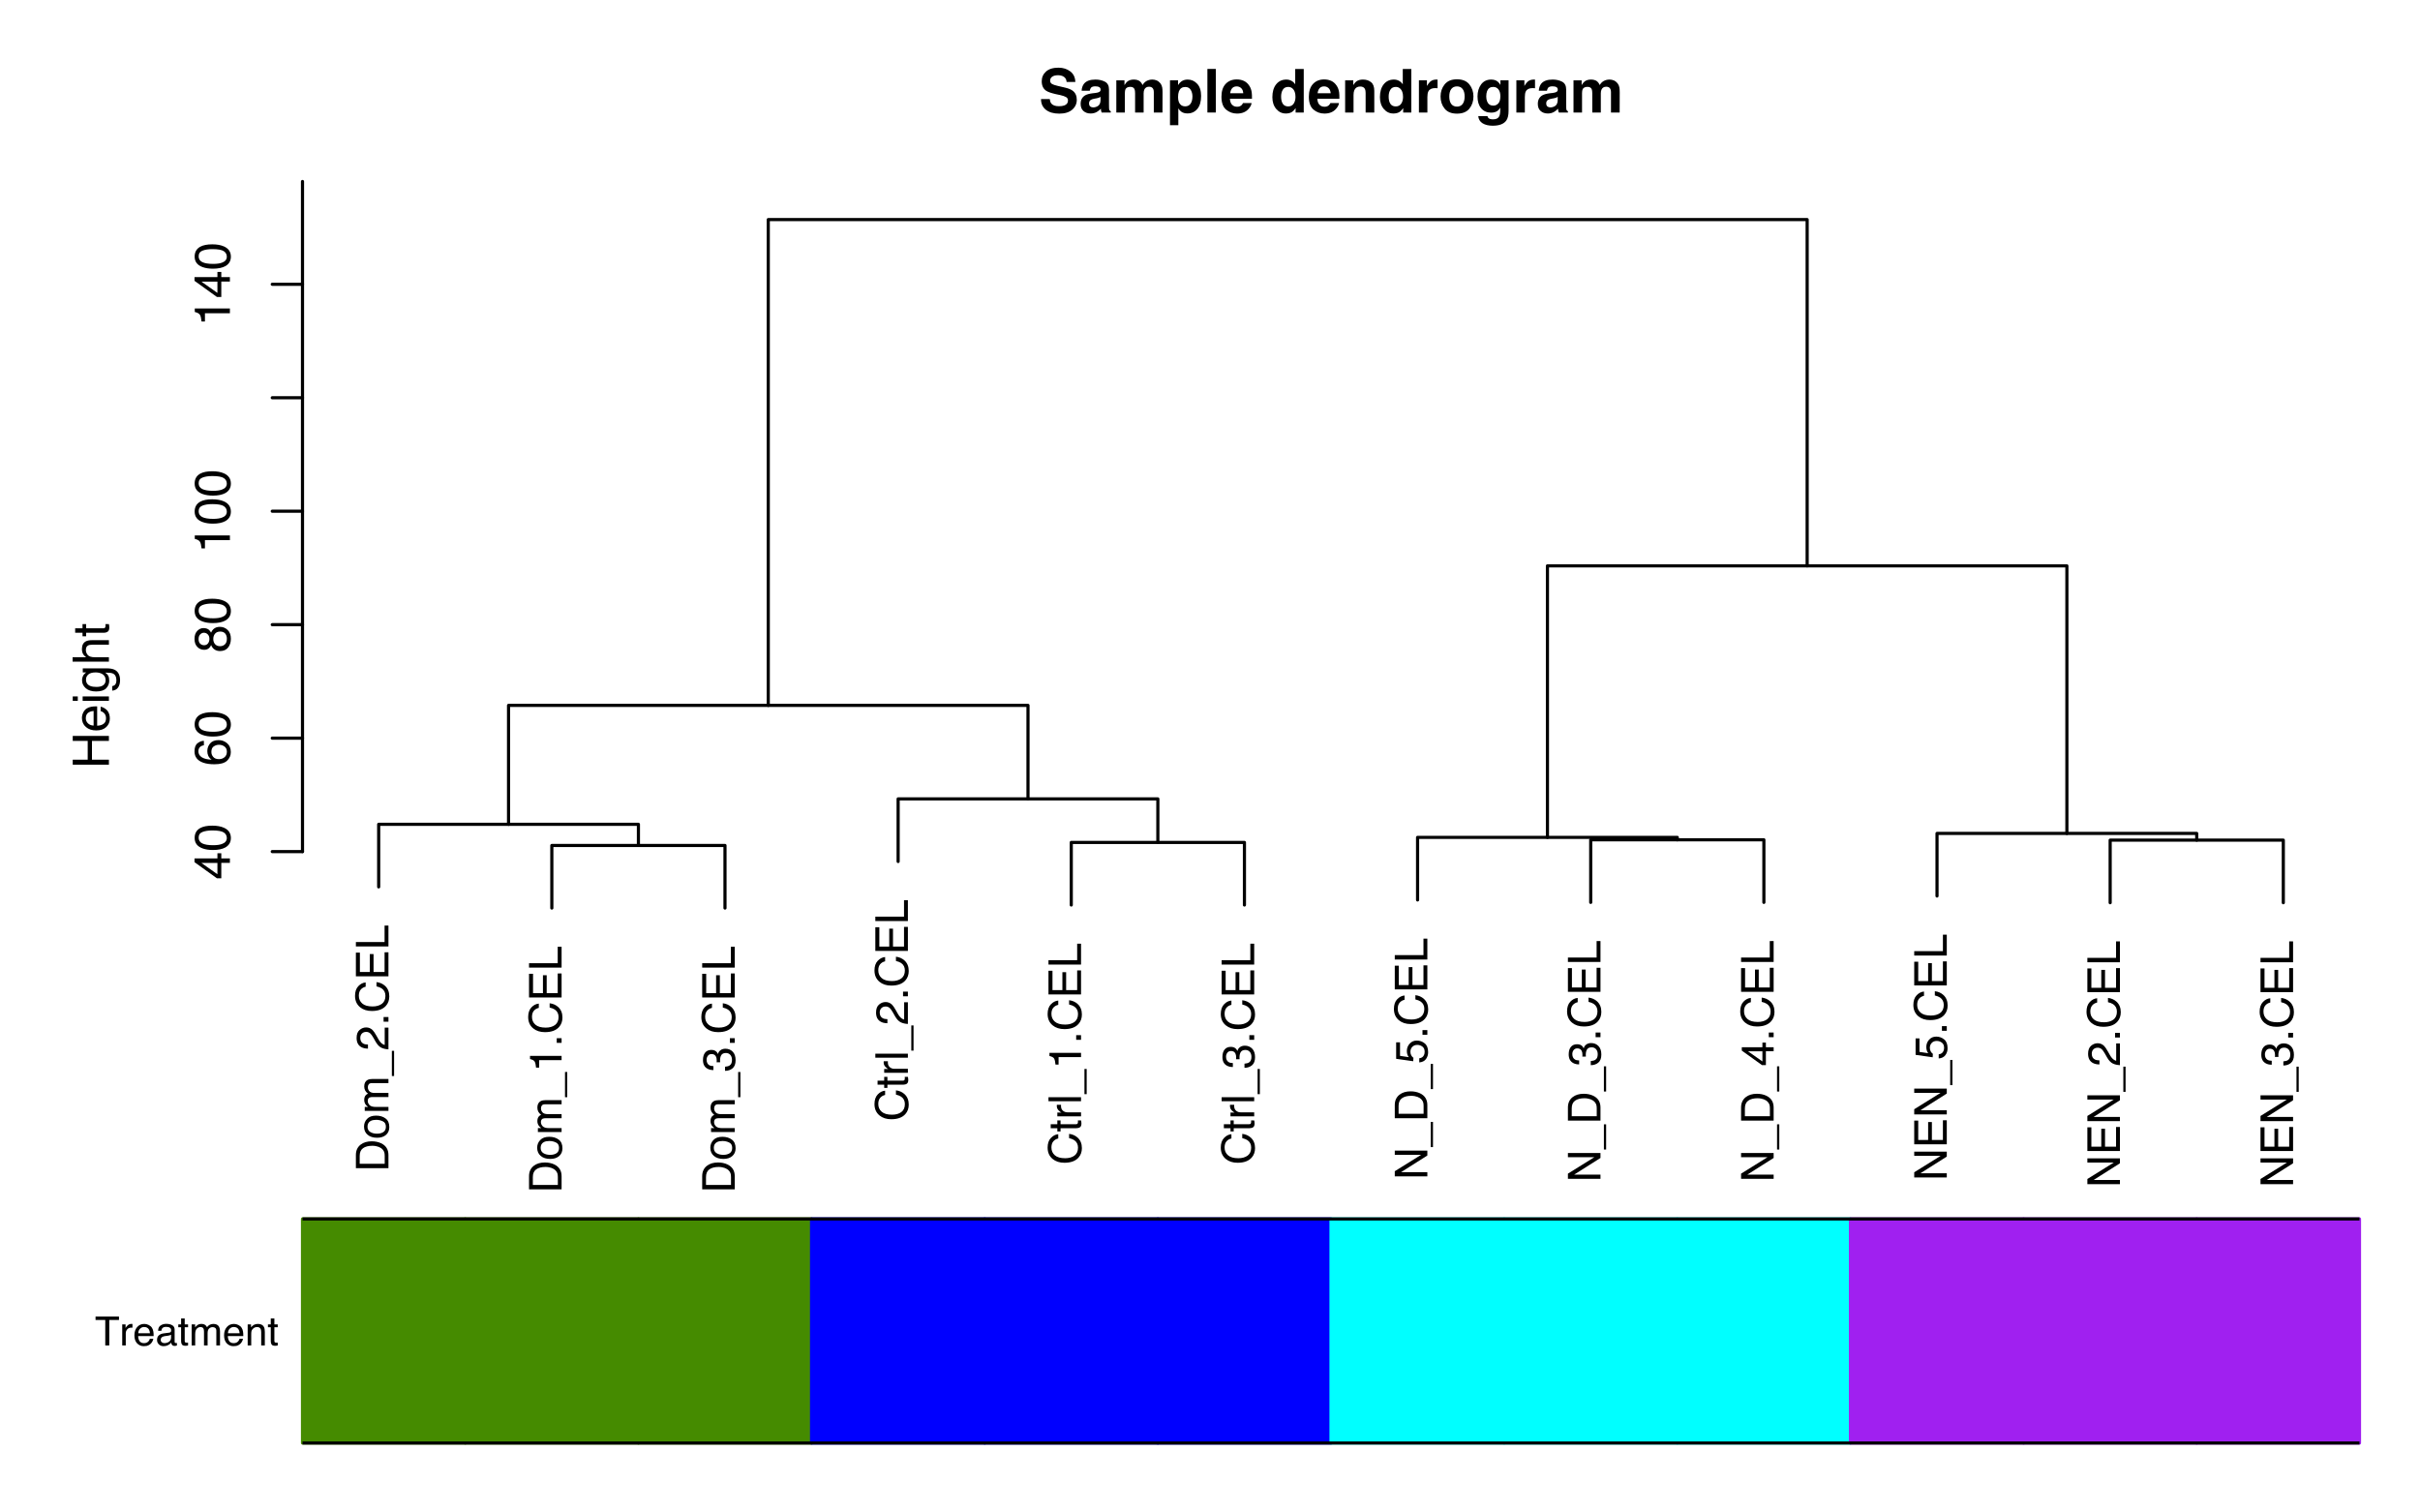 <?xml version="1.0" encoding="UTF-8"?>
<svg xmlns="http://www.w3.org/2000/svg" xmlns:xlink="http://www.w3.org/1999/xlink" width="576pt" height="360pt" viewBox="0 0 576 360" version="1.1">
<defs>
<g>
<symbol overflow="visible" id="glyph0-0">
<path style="stroke:none;" d="M 0 -0.344 L -7.75 -0.344 L -7.75 -6.5 L 0 -6.5 Z M -0.969 -5.531 L -6.781 -5.531 L -6.781 -1.312 L -0.969 -1.312 Z M -0.969 -5.531 "/>
</symbol>
<symbol overflow="visible" id="glyph0-1">
<path style="stroke:none;" d="M -0.891 -3.797 C -0.891 -4.148 -0.926 -4.441 -1 -4.672 C -1.145 -5.078 -1.41 -5.41 -1.797 -5.672 C -2.109 -5.879 -2.508 -6.031 -3 -6.125 C -3.289 -6.176 -3.562 -6.203 -3.812 -6.203 C -4.77 -6.203 -5.516 -6.008 -6.047 -5.625 C -6.578 -5.25 -6.844 -4.633 -6.844 -3.781 L -6.844 -1.922 L -0.891 -1.922 Z M -7.75 -0.875 L -7.75 -4 C -7.75 -5.07 -7.367 -5.898 -6.609 -6.484 C -5.93 -7.004 -5.055 -7.266 -3.984 -7.266 C -3.16 -7.266 -2.422 -7.113 -1.766 -6.812 C -0.586 -6.258 0 -5.32 0 -4 L 0 -0.875 Z M -7.75 -0.875 "/>
</symbol>
<symbol overflow="visible" id="glyph0-2">
<path style="stroke:none;" d="M -0.609 -2.938 C -0.609 -3.562 -0.848 -3.988 -1.328 -4.219 C -1.805 -4.457 -2.336 -4.578 -2.922 -4.578 C -3.441 -4.578 -3.867 -4.492 -4.203 -4.328 C -4.723 -4.055 -4.984 -3.598 -4.984 -2.953 C -4.984 -2.367 -4.758 -1.941 -4.312 -1.672 C -3.875 -1.41 -3.344 -1.281 -2.719 -1.281 C -2.113 -1.281 -1.609 -1.41 -1.203 -1.672 C -0.805 -1.941 -0.609 -2.363 -0.609 -2.938 Z M -5.812 -2.969 C -5.812 -3.695 -5.566 -4.312 -5.078 -4.812 C -4.598 -5.32 -3.883 -5.578 -2.938 -5.578 C -2.031 -5.578 -1.281 -5.352 -0.688 -4.906 C -0.094 -4.469 0.203 -3.781 0.203 -2.844 C 0.203 -2.07 -0.055 -1.457 -0.578 -1 C -1.109 -0.539 -1.816 -0.312 -2.703 -0.312 C -3.648 -0.312 -4.406 -0.551 -4.969 -1.031 C -5.531 -1.508 -5.812 -2.156 -5.812 -2.969 Z M -5.781 -2.938 Z M -5.781 -2.938 "/>
</symbol>
<symbol overflow="visible" id="glyph0-3">
<path style="stroke:none;" d="M -5.641 -0.703 L -5.641 -1.641 L -4.844 -1.641 C -5.125 -1.859 -5.328 -2.062 -5.453 -2.25 C -5.66 -2.562 -5.766 -2.914 -5.766 -3.312 C -5.766 -3.758 -5.656 -4.117 -5.438 -4.391 C -5.312 -4.547 -5.125 -4.688 -4.875 -4.812 C -5.176 -5.031 -5.398 -5.281 -5.547 -5.562 C -5.691 -5.844 -5.766 -6.16 -5.766 -6.516 C -5.766 -7.273 -5.492 -7.797 -4.953 -8.078 C -4.648 -8.223 -4.254 -8.297 -3.766 -8.297 L 0 -8.297 L 0 -7.312 L -3.922 -7.312 C -4.297 -7.312 -4.551 -7.219 -4.688 -7.031 C -4.832 -6.844 -4.906 -6.613 -4.906 -6.344 C -4.906 -5.969 -4.781 -5.645 -4.531 -5.375 C -4.281 -5.102 -3.863 -4.969 -3.281 -4.969 L 0 -4.969 L 0 -4 L -3.688 -4 C -4.07 -4 -4.348 -3.957 -4.516 -3.875 C -4.785 -3.727 -4.922 -3.457 -4.922 -3.062 C -4.922 -2.707 -4.781 -2.379 -4.5 -2.078 C -4.219 -1.785 -3.719 -1.641 -3 -1.641 L 0 -1.641 L 0 -0.703 Z M -5.641 -0.703 "/>
</symbol>
<symbol overflow="visible" id="glyph0-4">
<path style="stroke:none;" d="M 1.344 0 L 0.812 0 L 0.812 -6 L 1.344 -6 Z M 1.344 0 "/>
</symbol>
<symbol overflow="visible" id="glyph0-5">
<path style="stroke:none;" d="M 0 -0.344 C -0.645 -0.375 -1.207 -0.504 -1.688 -0.734 C -2.176 -0.973 -2.617 -1.43 -3.016 -2.109 L -3.594 -3.125 C -3.852 -3.57 -4.078 -3.891 -4.266 -4.078 C -4.555 -4.359 -4.891 -4.5 -5.266 -4.5 C -5.711 -4.5 -6.062 -4.367 -6.312 -4.109 C -6.57 -3.848 -6.703 -3.5 -6.703 -3.062 C -6.703 -2.406 -6.457 -1.953 -5.969 -1.703 C -5.707 -1.566 -5.344 -1.492 -4.875 -1.484 L -4.875 -0.516 C -5.531 -0.523 -6.066 -0.648 -6.484 -0.891 C -7.211 -1.297 -7.578 -2.02 -7.578 -3.062 C -7.578 -3.926 -7.344 -4.555 -6.875 -4.953 C -6.406 -5.359 -5.883 -5.562 -5.312 -5.562 C -4.707 -5.562 -4.191 -5.348 -3.766 -4.922 C -3.516 -4.672 -3.211 -4.227 -2.859 -3.594 L -2.453 -2.875 C -2.266 -2.531 -2.082 -2.258 -1.906 -2.062 C -1.602 -1.707 -1.266 -1.484 -0.891 -1.391 L -0.891 -5.516 L 0 -5.516 Z M 0 -0.344 "/>
</symbol>
<symbol overflow="visible" id="glyph0-6">
<path style="stroke:none;" d="M -1.156 -0.922 L -1.156 -2.031 L 0 -2.031 L 0 -0.922 Z M -1.156 -0.922 "/>
</symbol>
<symbol overflow="visible" id="glyph0-7">
<path style="stroke:none;" d="M -7.953 -4.078 C -7.953 -5.066 -7.691 -5.832 -7.172 -6.375 C -6.66 -6.914 -6.078 -7.211 -5.422 -7.266 L -5.422 -6.25 C -5.922 -6.133 -6.316 -5.898 -6.609 -5.547 C -6.898 -5.203 -7.047 -4.719 -7.047 -4.094 C -7.047 -3.332 -6.773 -2.719 -6.234 -2.25 C -5.703 -1.781 -4.883 -1.547 -3.781 -1.547 C -2.875 -1.547 -2.133 -1.754 -1.562 -2.172 C -1 -2.598 -0.719 -3.234 -0.719 -4.078 C -0.719 -4.848 -1.016 -5.438 -1.609 -5.844 C -1.922 -6.051 -2.332 -6.211 -2.844 -6.328 L -2.844 -7.344 C -2.031 -7.25 -1.348 -6.945 -0.797 -6.438 C -0.129 -5.82 0.203 -4.992 0.203 -3.953 C 0.203 -3.047 -0.066 -2.289 -0.609 -1.688 C -1.336 -0.875 -2.453 -0.469 -3.953 -0.469 C -5.098 -0.469 -6.035 -0.77 -6.766 -1.375 C -7.555 -2.031 -7.953 -2.93 -7.953 -4.078 Z M -7.953 -3.875 Z M -7.953 -3.875 "/>
</symbol>
<symbol overflow="visible" id="glyph0-8">
<path style="stroke:none;" d="M -7.75 -0.922 L -7.75 -6.562 L -6.797 -6.562 L -6.797 -1.953 L -4.438 -1.953 L -4.438 -6.219 L -3.547 -6.219 L -3.547 -1.953 L -0.922 -1.953 L -0.922 -6.641 L 0 -6.641 L 0 -0.922 Z M -7.75 -3.781 Z M -7.75 -3.781 "/>
</symbol>
<symbol overflow="visible" id="glyph0-9">
<path style="stroke:none;" d="M -7.75 -0.828 L -7.75 -1.875 L -0.922 -1.875 L -0.922 -5.797 L 0 -5.797 L 0 -0.828 Z M -7.75 -0.828 "/>
</symbol>
<symbol overflow="visible" id="glyph0-10">
<path style="stroke:none;" d="M -5.344 -1.031 L -6.078 -1.031 C -6.141 -1.719 -6.25 -2.195 -6.406 -2.469 C -6.562 -2.738 -6.93 -2.941 -7.516 -3.078 L -7.516 -3.828 L 0 -3.828 L 0 -2.812 L -5.344 -2.812 Z M -5.344 -1.031 "/>
</symbol>
<symbol overflow="visible" id="glyph0-11">
<path style="stroke:none;" d="M 0.203 -2.797 C 0.203 -1.91 -0.039 -1.266 -0.531 -0.859 C -1.02 -0.461 -1.613 -0.266 -2.312 -0.266 L -2.312 -1.25 C -1.832 -1.289 -1.477 -1.383 -1.25 -1.531 C -0.852 -1.77 -0.656 -2.211 -0.656 -2.859 C -0.656 -3.359 -0.785 -3.758 -1.047 -4.062 C -1.316 -4.363 -1.664 -4.516 -2.094 -4.516 C -2.613 -4.516 -2.977 -4.352 -3.188 -4.031 C -3.395 -3.719 -3.5 -3.273 -3.5 -2.703 C -3.5 -2.641 -3.492 -2.578 -3.484 -2.516 C -3.484 -2.453 -3.484 -2.383 -3.484 -2.312 L -4.328 -2.312 C -4.316 -2.414 -4.305 -2.5 -4.297 -2.562 C -4.297 -2.633 -4.297 -2.707 -4.297 -2.781 C -4.297 -3.133 -4.352 -3.426 -4.469 -3.656 C -4.664 -4.062 -5.016 -4.266 -5.516 -4.266 C -5.891 -4.266 -6.18 -4.129 -6.391 -3.859 C -6.598 -3.586 -6.703 -3.273 -6.703 -2.922 C -6.703 -2.297 -6.488 -1.859 -6.062 -1.609 C -5.832 -1.473 -5.504 -1.398 -5.078 -1.391 L -5.078 -0.453 C -5.641 -0.453 -6.113 -0.562 -6.5 -0.781 C -7.207 -1.164 -7.562 -1.848 -7.562 -2.828 C -7.562 -3.598 -7.391 -4.191 -7.047 -4.609 C -6.703 -5.035 -6.207 -5.25 -5.562 -5.25 C -5.094 -5.25 -4.711 -5.125 -4.422 -4.875 C -4.242 -4.719 -4.102 -4.516 -4 -4.266 C -3.895 -4.66 -3.688 -4.969 -3.375 -5.188 C -3.062 -5.414 -2.68 -5.531 -2.234 -5.531 C -1.516 -5.531 -0.926 -5.289 -0.469 -4.812 C -0.02 -4.344 0.203 -3.672 0.203 -2.797 Z M 0.203 -2.797 "/>
</symbol>
<symbol overflow="visible" id="glyph0-12">
<path style="stroke:none;" d="M -7.219 -0.891 L -7.219 -1.844 L -5.641 -1.844 L -5.641 -2.75 L -4.875 -2.75 L -4.875 -1.844 L -1.188 -1.844 C -0.988 -1.844 -0.859 -1.91 -0.797 -2.047 C -0.754 -2.117 -0.734 -2.242 -0.734 -2.422 C -0.734 -2.461 -0.734 -2.508 -0.734 -2.562 C -0.734 -2.613 -0.738 -2.676 -0.75 -2.75 L 0 -2.75 C 0.031 -2.633 0.051 -2.52 0.062 -2.406 C 0.082 -2.289 0.094 -2.164 0.094 -2.031 C 0.094 -1.582 -0.02 -1.281 -0.25 -1.125 C -0.477 -0.969 -0.773 -0.891 -1.141 -0.891 L -4.875 -0.891 L -4.875 -0.125 L -5.641 -0.125 L -5.641 -0.891 Z M -7.219 -0.891 "/>
</symbol>
<symbol overflow="visible" id="glyph0-13">
<path style="stroke:none;" d="M -5.641 -0.719 L -5.641 -1.625 L -4.672 -1.625 C -4.859 -1.695 -5.086 -1.875 -5.359 -2.156 C -5.629 -2.445 -5.766 -2.781 -5.766 -3.156 C -5.766 -3.176 -5.766 -3.207 -5.766 -3.25 C -5.766 -3.289 -5.758 -3.363 -5.75 -3.469 L -4.75 -3.469 C -4.758 -3.414 -4.766 -3.363 -4.766 -3.312 C -4.766 -3.27 -4.766 -3.219 -4.766 -3.156 C -4.766 -2.676 -4.609 -2.305 -4.297 -2.047 C -3.992 -1.797 -3.645 -1.672 -3.25 -1.672 L 0 -1.672 L 0 -0.719 Z M -5.641 -0.719 "/>
</symbol>
<symbol overflow="visible" id="glyph0-14">
<path style="stroke:none;" d="M -7.75 -0.719 L -7.75 -1.672 L 0 -1.672 L 0 -0.719 Z M -7.75 -0.719 "/>
</symbol>
<symbol overflow="visible" id="glyph0-15">
<path style="stroke:none;" d="M -7.75 -0.828 L -7.75 -2.062 L -1.469 -5.969 L -7.75 -5.969 L -7.75 -6.969 L 0 -6.969 L 0 -5.797 L -6.266 -1.828 L 0 -1.828 L 0 -0.828 Z M -7.75 -3.828 Z M -7.75 -3.828 "/>
</symbol>
<symbol overflow="visible" id="glyph0-16">
<path style="stroke:none;" d="M -1.922 -1.328 C -1.379 -1.391 -1.004 -1.645 -0.797 -2.094 C -0.691 -2.312 -0.641 -2.57 -0.641 -2.875 C -0.641 -3.438 -0.816 -3.848 -1.172 -4.109 C -1.535 -4.379 -1.938 -4.516 -2.375 -4.516 C -2.895 -4.516 -3.301 -4.352 -3.594 -4.031 C -3.883 -3.719 -4.031 -3.336 -4.031 -2.891 C -4.031 -2.555 -3.961 -2.27 -3.828 -2.031 C -3.703 -1.801 -3.531 -1.602 -3.312 -1.438 L -3.359 -0.625 L -7.422 -1.203 L -7.422 -5.125 L -6.5 -5.125 L -6.5 -1.906 L -4.406 -1.594 C -4.539 -1.758 -4.641 -1.926 -4.703 -2.094 C -4.816 -2.375 -4.875 -2.695 -4.875 -3.062 C -4.875 -3.75 -4.648 -4.332 -4.203 -4.812 C -3.766 -5.301 -3.203 -5.547 -2.516 -5.547 C -1.797 -5.547 -1.164 -5.32 -0.625 -4.875 C -0.082 -4.438 0.188 -3.734 0.188 -2.766 C 0.188 -2.148 0.016 -1.609 -0.328 -1.141 C -0.672 -0.672 -1.203 -0.406 -1.922 -0.344 Z M -1.922 -1.328 "/>
</symbol>
<symbol overflow="visible" id="glyph0-17">
<path style="stroke:none;" d="M -2.672 -3.562 L -6.094 -3.562 L -2.672 -1.156 Z M 0 -3.578 L -1.844 -3.578 L -1.844 -0.281 L -2.766 -0.281 L -7.578 -3.734 L -7.578 -4.531 L -2.672 -4.531 L -2.672 -5.641 L -1.844 -5.641 L -1.844 -4.531 L 0 -4.531 Z M 0 -3.578 "/>
</symbol>
<symbol overflow="visible" id="glyph1-0">
<path style="stroke:none;" d="M 0 -0.391 L -8.609 -0.391 L -8.609 -7.219 L 0 -7.219 Z M -1.078 -6.141 L -7.531 -6.141 L -7.531 -1.469 L -1.078 -1.469 Z M -1.078 -6.141 "/>
</symbol>
<symbol overflow="visible" id="glyph1-1">
<path style="stroke:none;" d="M -2.969 -3.969 L -6.781 -3.969 L -2.969 -1.281 Z M 0 -3.984 L -2.047 -3.984 L -2.047 -0.312 L -3.078 -0.312 L -8.422 -4.156 L -8.422 -5.047 L -2.969 -5.047 L -2.969 -6.281 L -2.047 -6.281 L -2.047 -5.047 L 0 -5.047 Z M 0 -3.984 "/>
</symbol>
<symbol overflow="visible" id="glyph1-2">
<path style="stroke:none;" d="M -8.391 -3.25 C -8.391 -4.332 -7.941 -5.117 -7.047 -5.609 C -6.359 -5.984 -5.41 -6.172 -4.203 -6.172 C -3.066 -6.172 -2.125 -6 -1.375 -5.656 C -0.301 -5.164 0.234 -4.359 0.234 -3.234 C 0.234 -2.234 -0.203 -1.484 -1.078 -0.984 C -1.816 -0.578 -2.801 -0.375 -4.031 -0.375 C -4.977 -0.375 -5.797 -0.5 -6.484 -0.75 C -7.754 -1.207 -8.391 -2.039 -8.391 -3.25 Z M -0.734 -3.234 C -0.734 -3.785 -0.973 -4.223 -1.453 -4.547 C -1.941 -4.867 -2.848 -5.031 -4.172 -5.031 C -5.117 -5.031 -5.898 -4.91 -6.516 -4.672 C -7.129 -4.441 -7.438 -3.988 -7.438 -3.312 C -7.438 -2.688 -7.145 -2.227 -6.562 -1.938 C -5.977 -1.656 -5.117 -1.516 -3.984 -1.516 C -3.129 -1.516 -2.441 -1.609 -1.922 -1.797 C -1.129 -2.078 -0.734 -2.555 -0.734 -3.234 Z M -0.734 -3.234 "/>
</symbol>
<symbol overflow="visible" id="glyph1-3">
<path style="stroke:none;" d="M -8.422 -3.516 C -8.422 -4.453 -8.176 -5.102 -7.688 -5.469 C -7.207 -5.844 -6.707 -6.031 -6.188 -6.031 L -6.188 -4.984 C -6.52 -4.922 -6.781 -4.82 -6.969 -4.688 C -7.32 -4.426 -7.5 -4.039 -7.5 -3.531 C -7.5 -2.938 -7.223 -2.461 -6.672 -2.109 C -6.129 -1.766 -5.352 -1.578 -4.344 -1.547 C -4.695 -1.785 -4.961 -2.086 -5.141 -2.453 C -5.297 -2.785 -5.375 -3.16 -5.375 -3.578 C -5.375 -4.285 -5.148 -4.898 -4.703 -5.422 C -4.254 -5.941 -3.582 -6.203 -2.688 -6.203 C -1.926 -6.203 -1.25 -5.953 -0.656 -5.453 C -0.07 -4.961 0.219 -4.258 0.219 -3.344 C 0.219 -2.551 -0.078 -1.867 -0.672 -1.297 C -1.273 -0.734 -2.281 -0.453 -3.688 -0.453 C -4.727 -0.453 -5.613 -0.578 -6.344 -0.828 C -7.727 -1.316 -8.422 -2.211 -8.422 -3.516 Z M -0.719 -3.438 C -0.719 -3.988 -0.906 -4.398 -1.281 -4.672 C -1.656 -4.953 -2.098 -5.094 -2.609 -5.094 C -3.035 -5.094 -3.441 -4.969 -3.828 -4.719 C -4.211 -4.477 -4.406 -4.031 -4.406 -3.375 C -4.406 -2.926 -4.254 -2.531 -3.953 -2.188 C -3.66 -1.844 -3.211 -1.672 -2.609 -1.672 C -2.078 -1.672 -1.629 -1.828 -1.266 -2.141 C -0.898 -2.453 -0.719 -2.883 -0.719 -3.438 Z M -0.719 -3.438 "/>
</symbol>
<symbol overflow="visible" id="glyph1-4">
<path style="stroke:none;" d="M -4.875 -3.266 C -4.875 -3.734 -5.004 -4.098 -5.266 -4.359 C -5.523 -4.617 -5.832 -4.75 -6.188 -4.75 C -6.5 -4.75 -6.785 -4.625 -7.047 -4.375 C -7.316 -4.125 -7.453 -3.742 -7.453 -3.234 C -7.453 -2.723 -7.316 -2.352 -7.047 -2.125 C -6.785 -1.895 -6.484 -1.781 -6.141 -1.781 C -5.742 -1.781 -5.43 -1.926 -5.203 -2.219 C -4.984 -2.52 -4.875 -2.867 -4.875 -3.266 Z M -0.719 -3.328 C -0.719 -3.816 -0.848 -4.223 -1.109 -4.547 C -1.379 -4.867 -1.773 -5.031 -2.297 -5.031 C -2.836 -5.031 -3.25 -4.863 -3.531 -4.531 C -3.812 -4.195 -3.953 -3.77 -3.953 -3.25 C -3.953 -2.75 -3.805 -2.336 -3.516 -2.016 C -3.234 -1.703 -2.836 -1.547 -2.328 -1.547 C -1.891 -1.547 -1.508 -1.691 -1.188 -1.984 C -0.875 -2.273 -0.719 -2.723 -0.719 -3.328 Z M -4.469 -1.828 C -4.594 -1.535 -4.738 -1.305 -4.906 -1.141 C -5.219 -0.836 -5.625 -0.688 -6.125 -0.688 C -6.75 -0.688 -7.285 -0.91 -7.734 -1.359 C -8.191 -1.816 -8.422 -2.457 -8.422 -3.281 C -8.422 -4.094 -8.207 -4.723 -7.781 -5.172 C -7.352 -5.629 -6.859 -5.859 -6.297 -5.859 C -5.773 -5.859 -5.348 -5.727 -5.016 -5.469 C -4.836 -5.32 -4.66 -5.094 -4.484 -4.781 C -4.328 -5.125 -4.145 -5.395 -3.938 -5.594 C -3.539 -5.969 -3.031 -6.156 -2.406 -6.156 C -1.664 -6.156 -1.039 -5.906 -0.531 -5.406 C -0.02 -4.914 0.234 -4.219 0.234 -3.312 C 0.234 -2.488 0.016 -1.797 -0.422 -1.234 C -0.867 -0.672 -1.516 -0.391 -2.359 -0.391 C -2.848 -0.391 -3.273 -0.508 -3.641 -0.75 C -4.004 -0.988 -4.281 -1.348 -4.469 -1.828 Z M -4.469 -1.828 "/>
</symbol>
<symbol overflow="visible" id="glyph1-5">
<path style="stroke:none;" d="M -5.938 -1.156 L -6.75 -1.156 C -6.82 -1.914 -6.945 -2.441 -7.125 -2.734 C -7.301 -3.035 -7.711 -3.266 -8.359 -3.422 L -8.359 -4.25 L 0 -4.25 L 0 -3.125 L -5.938 -3.125 Z M -5.938 -1.156 "/>
</symbol>
<symbol overflow="visible" id="glyph1-6">
<path style="stroke:none;" d="M -8.609 -0.938 L -8.609 -2.125 L -5.047 -2.125 L -5.047 -6.594 L -8.609 -6.594 L -8.609 -7.781 L 0 -7.781 L 0 -6.594 L -4.031 -6.594 L -4.031 -2.125 L 0 -2.125 L 0 -0.938 Z M -8.609 -0.938 "/>
</symbol>
<symbol overflow="visible" id="glyph1-7">
<path style="stroke:none;" d="M -6.422 -3.391 C -6.422 -3.836 -6.316 -4.27 -6.109 -4.688 C -5.898 -5.102 -5.629 -5.422 -5.297 -5.641 C -4.973 -5.848 -4.602 -5.988 -4.188 -6.062 C -3.895 -6.125 -3.43 -6.156 -2.797 -6.156 L -2.797 -1.547 C -2.16 -1.566 -1.648 -1.719 -1.266 -2 C -0.879 -2.281 -0.688 -2.719 -0.688 -3.312 C -0.688 -3.863 -0.867 -4.301 -1.234 -4.625 C -1.441 -4.812 -1.688 -4.945 -1.969 -5.031 L -1.969 -6.062 C -1.738 -6.039 -1.484 -5.953 -1.203 -5.797 C -0.922 -5.641 -0.688 -5.469 -0.5 -5.281 C -0.188 -4.957 0.02 -4.555 0.125 -4.078 C 0.188 -3.828 0.219 -3.539 0.219 -3.219 C 0.219 -2.438 -0.062 -1.773 -0.625 -1.234 C -1.195 -0.691 -1.992 -0.422 -3.016 -0.422 C -4.023 -0.422 -4.844 -0.691 -5.469 -1.234 C -6.102 -1.785 -6.422 -2.504 -6.422 -3.391 Z M -3.641 -5.062 C -4.098 -5.02 -4.461 -4.922 -4.734 -4.766 C -5.242 -4.484 -5.5 -4.004 -5.5 -3.328 C -5.5 -2.836 -5.32 -2.426 -4.969 -2.094 C -4.625 -1.77 -4.18 -1.598 -3.641 -1.578 Z M -6.422 -3.281 Z M -6.422 -3.281 "/>
</symbol>
<symbol overflow="visible" id="glyph1-8">
<path style="stroke:none;" d="M -6.25 -0.781 L -6.25 -1.844 L 0 -1.844 L 0 -0.781 Z M -8.609 -0.781 L -8.609 -1.844 L -7.406 -1.844 L -7.406 -0.781 Z M -8.609 -0.781 "/>
</symbol>
<symbol overflow="visible" id="glyph1-9">
<path style="stroke:none;" d="M -6.391 -2.984 C -6.391 -3.484 -6.27 -3.914 -6.031 -4.281 C -5.883 -4.477 -5.68 -4.68 -5.422 -4.891 L -6.219 -4.891 L -6.219 -5.859 L -0.516 -5.859 C 0.285 -5.859 0.914 -5.742 1.375 -5.516 C 2.227 -5.078 2.656 -4.25 2.656 -3.031 C 2.656 -2.352 2.504 -1.785 2.203 -1.328 C 1.898 -0.867 1.426 -0.609 0.781 -0.547 L 0.781 -1.625 C 1.062 -1.676 1.281 -1.773 1.438 -1.922 C 1.664 -2.16 1.781 -2.535 1.781 -3.047 C 1.781 -3.859 1.492 -4.391 0.922 -4.641 C 0.586 -4.785 -0.008 -4.852 -0.875 -4.844 C -0.551 -4.633 -0.312 -4.379 -0.156 -4.078 C 0 -3.785 0.078 -3.395 0.078 -2.906 C 0.078 -2.227 -0.16 -1.633 -0.641 -1.125 C -1.129 -0.613 -1.93 -0.359 -3.047 -0.359 C -4.098 -0.359 -4.914 -0.613 -5.5 -1.125 C -6.094 -1.645 -6.391 -2.266 -6.391 -2.984 Z M -3.172 -4.891 C -3.941 -4.891 -4.516 -4.727 -4.891 -4.406 C -5.266 -4.082 -5.453 -3.676 -5.453 -3.188 C -5.453 -2.438 -5.102 -1.926 -4.406 -1.656 C -4.039 -1.508 -3.555 -1.438 -2.953 -1.438 C -2.242 -1.438 -1.703 -1.578 -1.328 -1.859 C -0.961 -2.148 -0.781 -2.539 -0.781 -3.031 C -0.781 -3.789 -1.125 -4.32 -1.812 -4.625 C -2.195 -4.801 -2.648 -4.891 -3.172 -4.891 Z M -6.422 -3.109 Z M -6.422 -3.109 "/>
</symbol>
<symbol overflow="visible" id="glyph1-10">
<path style="stroke:none;" d="M -8.641 -0.781 L -8.641 -1.828 L -5.422 -1.828 C -5.742 -2.078 -5.969 -2.301 -6.094 -2.5 C -6.312 -2.844 -6.422 -3.27 -6.422 -3.781 C -6.422 -4.688 -6.102 -5.301 -5.469 -5.625 C -5.125 -5.801 -4.645 -5.891 -4.031 -5.891 L 0 -5.891 L 0 -4.812 L -3.953 -4.812 C -4.41 -4.812 -4.75 -4.75 -4.969 -4.625 C -5.312 -4.438 -5.484 -4.078 -5.484 -3.547 C -5.484 -3.109 -5.332 -2.711 -5.031 -2.359 C -4.727 -2.004 -4.16 -1.828 -3.328 -1.828 L 0 -1.828 L 0 -0.781 Z M -8.641 -0.781 "/>
</symbol>
<symbol overflow="visible" id="glyph1-11">
<path style="stroke:none;" d="M -8.031 -0.984 L -8.031 -2.047 L -6.281 -2.047 L -6.281 -3.047 L -5.422 -3.047 L -5.422 -2.047 L -1.312 -2.047 C -1.094 -2.047 -0.945 -2.125 -0.875 -2.281 C -0.832 -2.352 -0.812 -2.488 -0.812 -2.688 C -0.812 -2.738 -0.812 -2.789 -0.812 -2.844 C -0.82 -2.906 -0.828 -2.973 -0.828 -3.047 L 0 -3.047 C 0.031 -2.93 0.051 -2.805 0.062 -2.672 C 0.082 -2.547 0.094 -2.406 0.094 -2.25 C 0.094 -1.758 -0.031 -1.426 -0.281 -1.25 C -0.531 -1.07 -0.859 -0.984 -1.266 -0.984 L -5.422 -0.984 L -5.422 -0.141 L -6.281 -0.141 L -6.281 -0.984 Z M -8.031 -0.984 "/>
</symbol>
<symbol overflow="visible" id="glyph2-0">
<path style="stroke:none;" d="M 1.078 0 L 1.078 -10.375 L 9.438 -10.375 L 9.438 0 Z M 8.141 -1.297 L 8.141 -9.078 L 2.375 -9.078 L 2.375 -1.297 Z M 8.141 -1.297 "/>
</symbol>
<symbol overflow="visible" id="glyph2-1">
<path style="stroke:none;" d="M 2.672 -3.203 C 2.734 -2.723 2.859 -2.367 3.047 -2.141 C 3.398 -1.711 4.004 -1.5 4.859 -1.5 C 5.367 -1.5 5.785 -1.555 6.109 -1.672 C 6.711 -1.879 7.016 -2.281 7.016 -2.875 C 7.016 -3.219 6.863 -3.484 6.562 -3.672 C 6.258 -3.848 5.789 -4.008 5.156 -4.156 L 4.047 -4.391 C 2.973 -4.641 2.227 -4.906 1.812 -5.188 C 1.113 -5.664 0.766 -6.414 0.766 -7.438 C 0.766 -8.363 1.102 -9.133 1.781 -9.75 C 2.457 -10.363 3.445 -10.672 4.75 -10.672 C 5.844 -10.672 6.773 -10.379 7.547 -9.797 C 8.316 -9.223 8.723 -8.383 8.766 -7.281 L 6.688 -7.281 C 6.645 -7.906 6.367 -8.348 5.859 -8.609 C 5.523 -8.785 5.109 -8.875 4.609 -8.875 C 4.047 -8.875 3.598 -8.758 3.266 -8.531 C 2.93 -8.301 2.766 -7.988 2.766 -7.594 C 2.766 -7.219 2.93 -6.941 3.266 -6.766 C 3.473 -6.641 3.922 -6.492 4.609 -6.328 L 6.406 -5.906 C 7.188 -5.719 7.773 -5.469 8.172 -5.156 C 8.797 -4.664 9.109 -3.957 9.109 -3.031 C 9.109 -2.082 8.742 -1.297 8.016 -0.672 C 7.285 -0.047 6.258 0.266 4.938 0.266 C 3.594 0.266 2.531 -0.039 1.75 -0.656 C 0.977 -1.27 0.594 -2.117 0.594 -3.203 Z M 4.766 -10.688 Z M 4.766 -10.688 "/>
</symbol>
<symbol overflow="visible" id="glyph2-2">
<path style="stroke:none;" d="M 5.156 -3.734 C 5.031 -3.648 4.906 -3.582 4.781 -3.531 C 4.656 -3.477 4.477 -3.43 4.25 -3.391 L 3.797 -3.312 C 3.379 -3.238 3.078 -3.145 2.891 -3.031 C 2.578 -2.852 2.422 -2.57 2.422 -2.188 C 2.422 -1.844 2.516 -1.594 2.703 -1.438 C 2.898 -1.289 3.133 -1.219 3.406 -1.219 C 3.832 -1.219 4.227 -1.344 4.594 -1.594 C 4.957 -1.852 5.145 -2.316 5.156 -2.984 Z M 3.953 -4.656 C 4.316 -4.707 4.578 -4.77 4.734 -4.844 C 5.023 -4.957 5.172 -5.145 5.172 -5.406 C 5.172 -5.719 5.062 -5.93 4.844 -6.047 C 4.625 -6.172 4.305 -6.234 3.891 -6.234 C 3.41 -6.234 3.07 -6.117 2.875 -5.891 C 2.738 -5.711 2.645 -5.477 2.594 -5.188 L 0.656 -5.188 C 0.695 -5.852 0.883 -6.406 1.219 -6.844 C 1.75 -7.508 2.66 -7.844 3.953 -7.844 C 4.797 -7.844 5.539 -7.676 6.188 -7.344 C 6.844 -7.008 7.172 -6.383 7.172 -5.469 L 7.172 -1.953 C 7.172 -1.703 7.176 -1.406 7.188 -1.062 C 7.195 -0.801 7.234 -0.625 7.297 -0.531 C 7.367 -0.438 7.469 -0.359 7.594 -0.297 L 7.594 0 L 5.422 0 C 5.359 -0.156 5.312 -0.301 5.281 -0.438 C 5.258 -0.57 5.242 -0.727 5.234 -0.906 C 4.953 -0.602 4.633 -0.348 4.281 -0.141 C 3.844 0.109 3.352 0.234 2.812 0.234 C 2.113 0.234 1.539 0.035 1.094 -0.359 C 0.645 -0.754 0.422 -1.316 0.422 -2.047 C 0.422 -2.984 0.781 -3.664 1.5 -4.094 C 1.906 -4.32 2.492 -4.484 3.266 -4.578 Z M 4.047 -7.875 Z M 4.047 -7.875 "/>
</symbol>
<symbol overflow="visible" id="glyph2-3">
<path style="stroke:none;" d="M 9.5 -7.844 C 9.844 -7.844 10.176 -7.773 10.5 -7.641 C 10.832 -7.504 11.129 -7.273 11.391 -6.953 C 11.609 -6.68 11.754 -6.352 11.828 -5.969 C 11.879 -5.707 11.906 -5.328 11.906 -4.828 L 11.891 0 L 9.828 0 L 9.828 -4.875 C 9.828 -5.164 9.781 -5.406 9.688 -5.594 C 9.508 -5.957 9.18 -6.141 8.703 -6.141 C 8.148 -6.141 7.77 -5.906 7.562 -5.438 C 7.457 -5.195 7.406 -4.906 7.406 -4.562 L 7.406 0 L 5.375 0 L 5.375 -4.562 C 5.375 -5.02 5.328 -5.352 5.234 -5.562 C 5.066 -5.926 4.738 -6.109 4.25 -6.109 C 3.676 -6.109 3.289 -5.926 3.094 -5.562 C 2.988 -5.344 2.938 -5.023 2.938 -4.609 L 2.938 0 L 0.906 0 L 0.906 -7.656 L 2.844 -7.656 L 2.844 -6.531 C 3.094 -6.926 3.328 -7.211 3.547 -7.391 C 3.941 -7.691 4.445 -7.844 5.062 -7.844 C 5.645 -7.844 6.117 -7.711 6.484 -7.453 C 6.773 -7.211 6.992 -6.906 7.141 -6.531 C 7.41 -6.977 7.738 -7.305 8.125 -7.516 C 8.539 -7.734 9 -7.844 9.5 -7.844 Z M 9.5 -7.844 "/>
</symbol>
<symbol overflow="visible" id="glyph2-4">
<path style="stroke:none;" d="M 6.219 -3.828 C 6.219 -4.422 6.082 -4.941 5.812 -5.391 C 5.539 -5.848 5.102 -6.078 4.5 -6.078 C 3.77 -6.078 3.27 -5.734 3 -5.047 C 2.863 -4.68 2.797 -4.219 2.797 -3.656 C 2.797 -2.77 3.031 -2.145 3.5 -1.781 C 3.781 -1.57 4.113 -1.469 4.5 -1.469 C 5.062 -1.469 5.488 -1.68 5.781 -2.109 C 6.07 -2.535 6.219 -3.109 6.219 -3.828 Z M 5.078 -7.844 C 5.973 -7.844 6.727 -7.508 7.344 -6.844 C 7.969 -6.188 8.281 -5.219 8.281 -3.938 C 8.281 -2.582 7.977 -1.551 7.375 -0.844 C 6.77 -0.133 5.988 0.219 5.031 0.219 C 4.414 0.219 3.91 0.066 3.516 -0.234 C 3.285 -0.41 3.066 -0.66 2.859 -0.984 L 2.859 3.016 L 0.875 3.016 L 0.875 -7.672 L 2.797 -7.672 L 2.797 -6.531 C 3.016 -6.863 3.242 -7.129 3.484 -7.328 C 3.93 -7.672 4.461 -7.844 5.078 -7.844 Z M 5.078 -7.844 "/>
</symbol>
<symbol overflow="visible" id="glyph2-5">
<path style="stroke:none;" d="M 2.984 0 L 0.984 0 L 0.984 -10.375 L 2.984 -10.375 Z M 2.984 0 "/>
</symbol>
<symbol overflow="visible" id="glyph2-6">
<path style="stroke:none;" d="M 3.953 -6.219 C 3.492 -6.219 3.133 -6.07 2.875 -5.781 C 2.625 -5.488 2.469 -5.094 2.406 -4.594 L 5.516 -4.594 C 5.484 -5.125 5.32 -5.523 5.031 -5.797 C 4.738 -6.078 4.379 -6.219 3.953 -6.219 Z M 3.953 -7.875 C 4.598 -7.875 5.176 -7.754 5.688 -7.516 C 6.195 -7.273 6.617 -6.895 6.953 -6.375 C 7.254 -5.926 7.445 -5.398 7.531 -4.797 C 7.582 -4.441 7.602 -3.938 7.594 -3.281 L 2.344 -3.281 C 2.375 -2.508 2.617 -1.969 3.078 -1.656 C 3.348 -1.469 3.68 -1.375 4.078 -1.375 C 4.484 -1.375 4.816 -1.488 5.078 -1.719 C 5.223 -1.844 5.348 -2.02 5.453 -2.25 L 7.5 -2.25 C 7.445 -1.789 7.207 -1.328 6.781 -0.859 C 6.125 -0.117 5.207 0.25 4.031 0.25 C 3.051 0.25 2.188 -0.062 1.438 -0.688 C 0.695 -1.312 0.328 -2.332 0.328 -3.75 C 0.328 -5.082 0.66 -6.102 1.328 -6.812 C 2.004 -7.52 2.879 -7.875 3.953 -7.875 Z M 4.094 -7.875 Z M 4.094 -7.875 "/>
</symbol>
<symbol overflow="visible" id="glyph2-7">
<path style="stroke:none;" d=""/>
</symbol>
<symbol overflow="visible" id="glyph2-8">
<path style="stroke:none;" d="M 3.766 -7.844 C 4.223 -7.844 4.633 -7.738 5 -7.531 C 5.363 -7.332 5.656 -7.055 5.875 -6.703 L 5.875 -10.359 L 7.906 -10.359 L 7.906 0 L 5.969 0 L 5.969 -1.062 C 5.676 -0.602 5.348 -0.27 4.984 -0.062 C 4.617 0.133 4.164 0.234 3.625 0.234 C 2.727 0.234 1.973 -0.125 1.359 -0.844 C 0.742 -1.57 0.438 -2.504 0.438 -3.641 C 0.438 -4.941 0.738 -5.969 1.344 -6.719 C 1.945 -7.469 2.754 -7.844 3.766 -7.844 Z M 4.203 -1.453 C 4.766 -1.453 5.191 -1.66 5.484 -2.078 C 5.785 -2.504 5.938 -3.051 5.938 -3.719 C 5.938 -4.656 5.695 -5.328 5.219 -5.734 C 4.938 -5.973 4.602 -6.094 4.219 -6.094 C 3.625 -6.094 3.191 -5.867 2.922 -5.422 C 2.648 -4.984 2.516 -4.438 2.516 -3.781 C 2.516 -3.07 2.648 -2.504 2.922 -2.078 C 3.203 -1.66 3.629 -1.453 4.203 -1.453 Z M 4.203 -1.453 "/>
</symbol>
<symbol overflow="visible" id="glyph2-9">
<path style="stroke:none;" d="M 5.188 -7.844 C 5.977 -7.844 6.625 -7.633 7.125 -7.219 C 7.633 -6.812 7.891 -6.125 7.891 -5.156 L 7.891 0 L 5.828 0 L 5.828 -4.656 C 5.828 -5.062 5.773 -5.375 5.672 -5.594 C 5.473 -5.988 5.098 -6.188 4.547 -6.188 C 3.867 -6.188 3.398 -5.895 3.141 -5.312 C 3.016 -5.008 2.953 -4.625 2.953 -4.156 L 2.953 0 L 0.953 0 L 0.953 -7.656 L 2.891 -7.656 L 2.891 -6.531 C 3.141 -6.926 3.379 -7.211 3.609 -7.391 C 4.023 -7.691 4.551 -7.844 5.188 -7.844 Z M 4.453 -7.875 Z M 4.453 -7.875 "/>
</symbol>
<symbol overflow="visible" id="glyph2-10">
<path style="stroke:none;" d="M 5.094 -7.844 C 5.133 -7.844 5.164 -7.844 5.188 -7.844 C 5.219 -7.844 5.273 -7.844 5.359 -7.844 L 5.359 -5.781 C 5.234 -5.789 5.117 -5.797 5.016 -5.797 C 4.922 -5.805 4.848 -5.812 4.797 -5.812 C 3.984 -5.812 3.441 -5.551 3.172 -5.031 C 3.016 -4.738 2.938 -4.285 2.938 -3.672 L 2.938 0 L 0.922 0 L 0.922 -7.672 L 2.828 -7.672 L 2.828 -6.328 C 3.141 -6.836 3.41 -7.188 3.641 -7.375 C 4.016 -7.688 4.5 -7.844 5.094 -7.844 Z M 5.094 -7.844 "/>
</symbol>
<symbol overflow="visible" id="glyph2-11">
<path style="stroke:none;" d="M 4.375 -1.406 C 4.957 -1.406 5.406 -1.613 5.719 -2.031 C 6.039 -2.457 6.203 -3.051 6.203 -3.812 C 6.203 -4.582 6.039 -5.176 5.719 -5.594 C 5.406 -6.008 4.957 -6.219 4.375 -6.219 C 3.789 -6.219 3.336 -6.008 3.016 -5.594 C 2.703 -5.176 2.547 -4.582 2.547 -3.812 C 2.547 -3.051 2.703 -2.457 3.016 -2.031 C 3.336 -1.613 3.789 -1.406 4.375 -1.406 Z M 8.297 -3.812 C 8.297 -2.688 7.973 -1.723 7.328 -0.922 C 6.68 -0.129 5.695 0.266 4.375 0.266 C 3.062 0.266 2.082 -0.129 1.438 -0.922 C 0.789 -1.723 0.469 -2.688 0.469 -3.812 C 0.469 -4.926 0.789 -5.883 1.438 -6.688 C 2.082 -7.5 3.062 -7.906 4.375 -7.906 C 5.695 -7.906 6.68 -7.5 7.328 -6.688 C 7.973 -5.883 8.297 -4.926 8.297 -3.812 Z M 4.375 -7.875 Z M 4.375 -7.875 "/>
</symbol>
<symbol overflow="visible" id="glyph2-12">
<path style="stroke:none;" d="M 4.234 -1.641 C 4.703 -1.641 5.098 -1.816 5.422 -2.172 C 5.742 -2.523 5.906 -3.094 5.906 -3.875 C 5.906 -4.594 5.75 -5.141 5.438 -5.516 C 5.133 -5.898 4.723 -6.094 4.203 -6.094 C 3.504 -6.094 3.02 -5.766 2.75 -5.109 C 2.613 -4.754 2.547 -4.32 2.547 -3.812 C 2.547 -3.363 2.617 -2.961 2.766 -2.609 C 3.035 -1.961 3.523 -1.641 4.234 -1.641 Z M 3.734 -7.844 C 4.117 -7.844 4.453 -7.785 4.734 -7.672 C 5.223 -7.473 5.617 -7.102 5.922 -6.562 L 5.922 -7.672 L 7.859 -7.672 L 7.859 -0.391 C 7.859 0.598 7.691 1.344 7.359 1.844 C 6.785 2.707 5.691 3.141 4.078 3.141 C 3.098 3.141 2.297 2.945 1.672 2.562 C 1.055 2.176 0.711 1.602 0.641 0.844 L 2.828 0.844 C 2.879 1.07 2.973 1.238 3.109 1.344 C 3.316 1.531 3.676 1.625 4.188 1.625 C 4.914 1.625 5.398 1.379 5.641 0.891 C 5.797 0.578 5.875 0.055 5.875 -0.672 L 5.875 -1.156 C 5.688 -0.832 5.484 -0.586 5.266 -0.422 C 4.859 -0.117 4.336 0.031 3.703 0.031 C 2.723 0.031 1.938 -0.312 1.344 -1 C 0.758 -1.695 0.469 -2.633 0.469 -3.812 C 0.469 -4.945 0.75 -5.898 1.312 -6.672 C 1.883 -7.453 2.691 -7.844 3.734 -7.844 Z M 4.375 -7.875 Z M 4.375 -7.875 "/>
</symbol>
<symbol overflow="visible" id="glyph3-0">
<path style="stroke:none;" d="M 0.312 0 L 0.312 -6.875 L 5.766 -6.875 L 5.766 0 Z M 4.906 -0.859 L 4.906 -6.016 L 1.172 -6.016 L 1.172 -0.859 Z M 4.906 -0.859 "/>
</symbol>
<symbol overflow="visible" id="glyph3-1">
<path style="stroke:none;" d="M 5.734 -6.875 L 5.734 -6.062 L 3.422 -6.062 L 3.422 0 L 2.469 0 L 2.469 -6.062 L 0.156 -6.062 L 0.156 -6.875 Z M 5.734 -6.875 "/>
</symbol>
<symbol overflow="visible" id="glyph3-2">
<path style="stroke:none;" d="M 0.641 -5.016 L 1.438 -5.016 L 1.438 -4.156 C 1.508 -4.32 1.672 -4.523 1.922 -4.766 C 2.18 -5.004 2.477 -5.125 2.812 -5.125 C 2.82 -5.125 2.848 -5.125 2.891 -5.125 C 2.93 -5.125 2.992 -5.117 3.078 -5.109 L 3.078 -4.219 C 3.023 -4.227 2.977 -4.234 2.938 -4.234 C 2.895 -4.234 2.852 -4.234 2.812 -4.234 C 2.383 -4.234 2.055 -4.098 1.828 -3.828 C 1.598 -3.555 1.484 -3.242 1.484 -2.891 L 1.484 0 L 0.641 0 Z M 0.641 -5.016 "/>
</symbol>
<symbol overflow="visible" id="glyph3-3">
<path style="stroke:none;" d="M 2.703 -5.125 C 3.055 -5.125 3.398 -5.039 3.734 -4.875 C 4.078 -4.707 4.332 -4.492 4.5 -4.234 C 4.676 -3.973 4.789 -3.676 4.844 -3.344 C 4.895 -3.113 4.922 -2.742 4.922 -2.234 L 1.234 -2.234 C 1.254 -1.723 1.375 -1.312 1.594 -1 C 1.82 -0.695 2.172 -0.547 2.641 -0.547 C 3.086 -0.547 3.441 -0.691 3.703 -0.984 C 3.848 -1.148 3.953 -1.348 4.016 -1.578 L 4.844 -1.578 C 4.82 -1.391 4.75 -1.18 4.625 -0.953 C 4.508 -0.734 4.375 -0.551 4.219 -0.406 C 3.957 -0.156 3.641 0.016 3.266 0.109 C 3.055 0.148 2.828 0.172 2.578 0.172 C 1.953 0.172 1.422 -0.051 0.984 -0.5 C 0.555 -0.957 0.344 -1.594 0.344 -2.406 C 0.344 -3.219 0.562 -3.875 1 -4.375 C 1.438 -4.875 2.004 -5.125 2.703 -5.125 Z M 4.047 -2.906 C 4.016 -3.27 3.938 -3.562 3.812 -3.781 C 3.582 -4.188 3.195 -4.391 2.656 -4.391 C 2.27 -4.391 1.941 -4.25 1.672 -3.969 C 1.41 -3.695 1.273 -3.344 1.266 -2.906 Z M 2.625 -5.141 Z M 2.625 -5.141 "/>
</symbol>
<symbol overflow="visible" id="glyph3-4">
<path style="stroke:none;" d="M 1.266 -1.328 C 1.266 -1.086 1.352 -0.895 1.531 -0.75 C 1.707 -0.613 1.922 -0.547 2.172 -0.547 C 2.461 -0.547 2.75 -0.613 3.031 -0.75 C 3.5 -0.977 3.734 -1.352 3.734 -1.875 L 3.734 -2.547 C 3.629 -2.484 3.492 -2.43 3.328 -2.391 C 3.172 -2.348 3.016 -2.316 2.859 -2.297 L 2.344 -2.234 C 2.039 -2.191 1.812 -2.125 1.656 -2.031 C 1.395 -1.883 1.266 -1.648 1.266 -1.328 Z M 3.312 -3.047 C 3.5 -3.066 3.629 -3.145 3.703 -3.281 C 3.734 -3.352 3.75 -3.461 3.75 -3.609 C 3.75 -3.891 3.645 -4.094 3.438 -4.219 C 3.238 -4.352 2.945 -4.422 2.562 -4.422 C 2.125 -4.422 1.812 -4.305 1.625 -4.078 C 1.52 -3.941 1.453 -3.742 1.422 -3.484 L 0.641 -3.484 C 0.66 -4.098 0.863 -4.523 1.25 -4.766 C 1.633 -5.016 2.078 -5.141 2.578 -5.141 C 3.172 -5.141 3.656 -5.023 4.031 -4.797 C 4.395 -4.578 4.578 -4.227 4.578 -3.75 L 4.578 -0.859 C 4.578 -0.773 4.594 -0.707 4.625 -0.656 C 4.664 -0.602 4.742 -0.578 4.859 -0.578 C 4.891 -0.578 4.926 -0.578 4.969 -0.578 C 5.02 -0.578 5.07 -0.582 5.125 -0.594 L 5.125 0.016 C 5 0.055 4.898 0.082 4.828 0.094 C 4.766 0.102 4.672 0.109 4.547 0.109 C 4.254 0.109 4.047 0.004 3.922 -0.203 C 3.848 -0.305 3.797 -0.461 3.766 -0.672 C 3.598 -0.441 3.352 -0.242 3.031 -0.078 C 2.707 0.086 2.352 0.172 1.969 0.172 C 1.5 0.172 1.117 0.031 0.828 -0.25 C 0.535 -0.531 0.391 -0.883 0.391 -1.312 C 0.391 -1.781 0.531 -2.141 0.812 -2.391 C 1.102 -2.648 1.488 -2.812 1.969 -2.875 Z M 2.609 -5.141 Z M 2.609 -5.141 "/>
</symbol>
<symbol overflow="visible" id="glyph3-5">
<path style="stroke:none;" d="M 0.781 -6.422 L 1.641 -6.422 L 1.641 -5.016 L 2.438 -5.016 L 2.438 -4.328 L 1.641 -4.328 L 1.641 -1.047 C 1.641 -0.879 1.695 -0.766 1.812 -0.703 C 1.883 -0.672 1.992 -0.656 2.141 -0.656 C 2.18 -0.656 2.223 -0.656 2.266 -0.656 C 2.316 -0.656 2.375 -0.66 2.438 -0.672 L 2.438 0 C 2.344 0.031 2.242 0.051 2.141 0.062 C 2.035 0.07 1.922 0.078 1.797 0.078 C 1.398 0.078 1.129 -0.02 0.984 -0.219 C 0.848 -0.426 0.781 -0.688 0.781 -1 L 0.781 -4.328 L 0.109 -4.328 L 0.109 -5.016 L 0.781 -5.016 Z M 0.781 -6.422 "/>
</symbol>
<symbol overflow="visible" id="glyph3-6">
<path style="stroke:none;" d="M 0.625 -5.016 L 1.453 -5.016 L 1.453 -4.312 C 1.648 -4.551 1.832 -4.727 2 -4.844 C 2.27 -5.031 2.582 -5.125 2.938 -5.125 C 3.344 -5.125 3.664 -5.023 3.906 -4.828 C 4.039 -4.723 4.164 -4.562 4.281 -4.344 C 4.469 -4.602 4.688 -4.797 4.938 -4.922 C 5.195 -5.055 5.484 -5.125 5.797 -5.125 C 6.473 -5.125 6.93 -4.883 7.172 -4.406 C 7.305 -4.133 7.375 -3.781 7.375 -3.344 L 7.375 0 L 6.5 0 L 6.5 -3.484 C 6.5 -3.816 6.41 -4.047 6.234 -4.172 C 6.066 -4.297 5.863 -4.359 5.625 -4.359 C 5.301 -4.359 5.02 -4.25 4.781 -4.031 C 4.539 -3.812 4.422 -3.441 4.422 -2.922 L 4.422 0 L 3.562 0 L 3.562 -3.281 C 3.562 -3.613 3.52 -3.859 3.438 -4.016 C 3.312 -4.254 3.07 -4.375 2.719 -4.375 C 2.406 -4.375 2.117 -4.25 1.859 -4 C 1.598 -3.75 1.469 -3.301 1.469 -2.656 L 1.469 0 L 0.625 0 Z M 0.625 -5.016 "/>
</symbol>
<symbol overflow="visible" id="glyph3-7">
<path style="stroke:none;" d="M 0.625 -5.016 L 1.422 -5.016 L 1.422 -4.312 C 1.66 -4.602 1.91 -4.812 2.172 -4.938 C 2.441 -5.062 2.738 -5.125 3.062 -5.125 C 3.77 -5.125 4.25 -4.879 4.5 -4.391 C 4.633 -4.117 4.703 -3.727 4.703 -3.219 L 4.703 0 L 3.844 0 L 3.844 -3.156 C 3.844 -3.469 3.801 -3.719 3.719 -3.906 C 3.562 -4.219 3.289 -4.375 2.906 -4.375 C 2.695 -4.375 2.531 -4.352 2.406 -4.312 C 2.176 -4.238 1.973 -4.098 1.797 -3.891 C 1.66 -3.734 1.57 -3.566 1.531 -3.391 C 1.488 -3.211 1.469 -2.957 1.469 -2.625 L 1.469 0 L 0.625 0 Z M 2.594 -5.141 Z M 2.594 -5.141 "/>
</symbol>
</g>
<clipPath id="clip1">
  <path d="M 89 288 L 544 288 L 544 346 L 89 346 Z M 89 288 "/>
</clipPath>
<clipPath id="clip2">
  <path d="M 72 343 L 561.602 343 L 561.602 344 L 72 344 Z M 72 343 "/>
</clipPath>
<clipPath id="clip3">
  <path d="M 72 289 L 561.602 289 L 561.602 291 L 72 291 Z M 72 289 "/>
</clipPath>
</defs>
<g id="surface1">
<rect x="0" y="0" width="576" height="360" style="fill:rgb(100%,100%,100%);fill-opacity:1;stroke:none;"/>
<g style="fill:rgb(0%,0%,0%);fill-opacity:1;">
  <use xlink:href="#glyph0-1" x="92.457" y="278.918"/>
  <use xlink:href="#glyph0-2" x="92.457" y="271.119"/>
  <use xlink:href="#glyph0-3" x="92.457" y="265.112"/>
  <use xlink:href="#glyph0-4" x="92.457" y="256.116"/>
  <use xlink:href="#glyph0-5" x="92.457" y="250.109"/>
  <use xlink:href="#glyph0-6" x="92.457" y="244.103"/>
  <use xlink:href="#glyph0-7" x="92.457" y="241.102"/>
  <use xlink:href="#glyph0-8" x="92.457" y="233.303"/>
  <use xlink:href="#glyph0-9" x="92.457" y="226.099"/>
</g>
<g style="fill:rgb(0%,0%,0%);fill-opacity:1;">
  <use xlink:href="#glyph0-1" x="133.668" y="283.957"/>
  <use xlink:href="#glyph0-2" x="133.668" y="276.158"/>
  <use xlink:href="#glyph0-3" x="133.668" y="270.151"/>
  <use xlink:href="#glyph0-4" x="133.668" y="261.155"/>
  <use xlink:href="#glyph0-10" x="133.668" y="255.148"/>
  <use xlink:href="#glyph0-6" x="133.668" y="249.142"/>
  <use xlink:href="#glyph0-7" x="133.668" y="246.141"/>
  <use xlink:href="#glyph0-8" x="133.668" y="238.342"/>
  <use xlink:href="#glyph0-9" x="133.668" y="231.138"/>
</g>
<g style="fill:rgb(0%,0%,0%);fill-opacity:1;">
  <use xlink:href="#glyph0-1" x="174.883" y="283.957"/>
  <use xlink:href="#glyph0-2" x="174.883" y="276.158"/>
  <use xlink:href="#glyph0-3" x="174.883" y="270.151"/>
  <use xlink:href="#glyph0-4" x="174.883" y="261.155"/>
  <use xlink:href="#glyph0-11" x="174.883" y="255.148"/>
  <use xlink:href="#glyph0-6" x="174.883" y="249.142"/>
  <use xlink:href="#glyph0-7" x="174.883" y="246.141"/>
  <use xlink:href="#glyph0-8" x="174.883" y="238.342"/>
  <use xlink:href="#glyph0-9" x="174.883" y="231.138"/>
</g>
<path style="fill:none;stroke-width:0.75;stroke-linecap:round;stroke-linejoin:round;stroke:rgb(0%,0%,0%);stroke-opacity:1;stroke-miterlimit:10;" d="M 131.344 216.137 L 131.344 201.238 L 172.559 201.238 L 172.559 216.137 "/>
<path style="fill:none;stroke-width:0.75;stroke-linecap:round;stroke-linejoin:round;stroke:rgb(0%,0%,0%);stroke-opacity:1;stroke-miterlimit:10;" d="M 90.133 211.098 L 90.133 196.203 L 151.953 196.203 L 151.953 201.238 "/>
<g style="fill:rgb(0%,0%,0%);fill-opacity:1;">
  <use xlink:href="#glyph0-7" x="216.094" y="266.867"/>
  <use xlink:href="#glyph0-12" x="216.094" y="259.068"/>
  <use xlink:href="#glyph0-13" x="216.094" y="256.067"/>
  <use xlink:href="#glyph0-14" x="216.094" y="252.471"/>
  <use xlink:href="#glyph0-4" x="216.094" y="250.071"/>
  <use xlink:href="#glyph0-5" x="216.094" y="244.065"/>
  <use xlink:href="#glyph0-6" x="216.094" y="238.058"/>
  <use xlink:href="#glyph0-7" x="216.094" y="235.058"/>
  <use xlink:href="#glyph0-8" x="216.094" y="227.258"/>
  <use xlink:href="#glyph0-9" x="216.094" y="220.055"/>
</g>
<g style="fill:rgb(0%,0%,0%);fill-opacity:1;">
  <use xlink:href="#glyph0-7" x="257.305" y="277.227"/>
  <use xlink:href="#glyph0-12" x="257.305" y="269.427"/>
  <use xlink:href="#glyph0-13" x="257.305" y="266.427"/>
  <use xlink:href="#glyph0-14" x="257.305" y="262.83"/>
  <use xlink:href="#glyph0-4" x="257.305" y="260.431"/>
  <use xlink:href="#glyph0-10" x="257.305" y="254.424"/>
  <use xlink:href="#glyph0-6" x="257.305" y="248.418"/>
  <use xlink:href="#glyph0-7" x="257.305" y="245.417"/>
  <use xlink:href="#glyph0-8" x="257.305" y="237.618"/>
  <use xlink:href="#glyph0-9" x="257.305" y="230.414"/>
</g>
<g style="fill:rgb(0%,0%,0%);fill-opacity:1;">
  <use xlink:href="#glyph0-7" x="298.52" y="277.227"/>
  <use xlink:href="#glyph0-12" x="298.52" y="269.427"/>
  <use xlink:href="#glyph0-13" x="298.52" y="266.427"/>
  <use xlink:href="#glyph0-14" x="298.52" y="262.83"/>
  <use xlink:href="#glyph0-4" x="298.52" y="260.431"/>
  <use xlink:href="#glyph0-11" x="298.52" y="254.424"/>
  <use xlink:href="#glyph0-6" x="298.52" y="248.418"/>
  <use xlink:href="#glyph0-7" x="298.52" y="245.417"/>
  <use xlink:href="#glyph0-8" x="298.52" y="237.618"/>
  <use xlink:href="#glyph0-9" x="298.52" y="230.414"/>
</g>
<path style="fill:none;stroke-width:0.75;stroke-linecap:round;stroke-linejoin:round;stroke:rgb(0%,0%,0%);stroke-opacity:1;stroke-miterlimit:10;" d="M 254.98 215.41 L 254.98 200.512 L 296.195 200.512 L 296.195 215.41 "/>
<path style="fill:none;stroke-width:0.75;stroke-linecap:round;stroke-linejoin:round;stroke:rgb(0%,0%,0%);stroke-opacity:1;stroke-miterlimit:10;" d="M 213.77 205.051 L 213.77 190.152 L 275.586 190.152 L 275.586 200.512 "/>
<path style="fill:none;stroke-width:0.75;stroke-linecap:round;stroke-linejoin:round;stroke:rgb(0%,0%,0%);stroke-opacity:1;stroke-miterlimit:10;" d="M 121.043 196.203 L 121.043 167.895 L 244.68 167.895 L 244.68 190.152 "/>
<g style="fill:rgb(0%,0%,0%);fill-opacity:1;">
  <use xlink:href="#glyph0-15" x="339.73" y="280.832"/>
  <use xlink:href="#glyph0-4" x="339.73" y="273.033"/>
  <use xlink:href="#glyph0-1" x="339.73" y="267.026"/>
  <use xlink:href="#glyph0-4" x="339.73" y="259.227"/>
  <use xlink:href="#glyph0-16" x="339.73" y="253.22"/>
  <use xlink:href="#glyph0-6" x="339.73" y="247.214"/>
  <use xlink:href="#glyph0-7" x="339.73" y="244.213"/>
  <use xlink:href="#glyph0-8" x="339.73" y="236.414"/>
  <use xlink:href="#glyph0-9" x="339.73" y="229.21"/>
</g>
<g style="fill:rgb(0%,0%,0%);fill-opacity:1;">
  <use xlink:href="#glyph0-15" x="380.941" y="281.41"/>
  <use xlink:href="#glyph0-4" x="380.941" y="273.611"/>
  <use xlink:href="#glyph0-1" x="380.941" y="267.604"/>
  <use xlink:href="#glyph0-4" x="380.941" y="259.805"/>
  <use xlink:href="#glyph0-11" x="380.941" y="253.798"/>
  <use xlink:href="#glyph0-6" x="380.941" y="247.792"/>
  <use xlink:href="#glyph0-7" x="380.941" y="244.791"/>
  <use xlink:href="#glyph0-8" x="380.941" y="236.992"/>
  <use xlink:href="#glyph0-9" x="380.941" y="229.788"/>
</g>
<g style="fill:rgb(0%,0%,0%);fill-opacity:1;">
  <use xlink:href="#glyph0-15" x="422.156" y="281.41"/>
  <use xlink:href="#glyph0-4" x="422.156" y="273.611"/>
  <use xlink:href="#glyph0-1" x="422.156" y="267.604"/>
  <use xlink:href="#glyph0-4" x="422.156" y="259.805"/>
  <use xlink:href="#glyph0-17" x="422.156" y="253.798"/>
  <use xlink:href="#glyph0-6" x="422.156" y="247.792"/>
  <use xlink:href="#glyph0-7" x="422.156" y="244.791"/>
  <use xlink:href="#glyph0-8" x="422.156" y="236.992"/>
  <use xlink:href="#glyph0-9" x="422.156" y="229.788"/>
</g>
<path style="fill:none;stroke-width:0.75;stroke-linecap:round;stroke-linejoin:round;stroke:rgb(0%,0%,0%);stroke-opacity:1;stroke-miterlimit:10;" d="M 378.617 214.785 L 378.617 199.887 L 419.832 199.887 L 419.832 214.785 "/>
<path style="fill:none;stroke-width:0.75;stroke-linecap:round;stroke-linejoin:round;stroke:rgb(0%,0%,0%);stroke-opacity:1;stroke-miterlimit:10;" d="M 337.406 214.207 L 337.406 199.312 L 399.223 199.312 L 399.223 199.887 "/>
<g style="fill:rgb(0%,0%,0%);fill-opacity:1;">
  <use xlink:href="#glyph0-15" x="463.367" y="281.086"/>
  <use xlink:href="#glyph0-8" x="463.367" y="273.287"/>
  <use xlink:href="#glyph0-15" x="463.367" y="266.083"/>
  <use xlink:href="#glyph0-4" x="463.367" y="258.284"/>
  <use xlink:href="#glyph0-16" x="463.367" y="252.277"/>
  <use xlink:href="#glyph0-6" x="463.367" y="246.271"/>
  <use xlink:href="#glyph0-7" x="463.367" y="243.27"/>
  <use xlink:href="#glyph0-8" x="463.367" y="235.471"/>
  <use xlink:href="#glyph0-9" x="463.367" y="228.267"/>
</g>
<g style="fill:rgb(0%,0%,0%);fill-opacity:1;">
  <use xlink:href="#glyph0-15" x="504.578" y="282.684"/>
  <use xlink:href="#glyph0-8" x="504.578" y="274.884"/>
  <use xlink:href="#glyph0-15" x="504.578" y="267.681"/>
  <use xlink:href="#glyph0-4" x="504.578" y="259.881"/>
  <use xlink:href="#glyph0-5" x="504.578" y="253.875"/>
  <use xlink:href="#glyph0-6" x="504.578" y="247.868"/>
  <use xlink:href="#glyph0-7" x="504.578" y="244.868"/>
  <use xlink:href="#glyph0-8" x="504.578" y="237.068"/>
  <use xlink:href="#glyph0-9" x="504.578" y="229.865"/>
</g>
<g style="fill:rgb(0%,0%,0%);fill-opacity:1;">
  <use xlink:href="#glyph0-15" x="545.789" y="282.684"/>
  <use xlink:href="#glyph0-8" x="545.789" y="274.884"/>
  <use xlink:href="#glyph0-15" x="545.789" y="267.681"/>
  <use xlink:href="#glyph0-4" x="545.789" y="259.881"/>
  <use xlink:href="#glyph0-11" x="545.789" y="253.875"/>
  <use xlink:href="#glyph0-6" x="545.789" y="247.868"/>
  <use xlink:href="#glyph0-7" x="545.789" y="244.868"/>
  <use xlink:href="#glyph0-8" x="545.789" y="237.068"/>
  <use xlink:href="#glyph0-9" x="545.789" y="229.865"/>
</g>
<path style="fill:none;stroke-width:0.75;stroke-linecap:round;stroke-linejoin:round;stroke:rgb(0%,0%,0%);stroke-opacity:1;stroke-miterlimit:10;" d="M 502.254 214.863 L 502.254 199.969 L 543.465 199.969 L 543.465 214.863 "/>
<path style="fill:none;stroke-width:0.75;stroke-linecap:round;stroke-linejoin:round;stroke:rgb(0%,0%,0%);stroke-opacity:1;stroke-miterlimit:10;" d="M 461.043 213.266 L 461.043 198.371 L 522.859 198.371 L 522.859 199.969 "/>
<path style="fill:none;stroke-width:0.75;stroke-linecap:round;stroke-linejoin:round;stroke:rgb(0%,0%,0%);stroke-opacity:1;stroke-miterlimit:10;" d="M 368.316 199.312 L 368.316 134.688 L 491.953 134.688 L 491.953 198.371 "/>
<path style="fill:none;stroke-width:0.75;stroke-linecap:round;stroke-linejoin:round;stroke:rgb(0%,0%,0%);stroke-opacity:1;stroke-miterlimit:10;" d="M 182.859 167.895 L 182.859 52.266 L 430.133 52.266 L 430.133 134.688 "/>
<path style="fill:none;stroke-width:0.75;stroke-linecap:round;stroke-linejoin:round;stroke:rgb(0%,0%,0%);stroke-opacity:1;stroke-miterlimit:10;" d="M 72 202.695 L 72 43.199 "/>
<path style="fill:none;stroke-width:0.75;stroke-linecap:round;stroke-linejoin:round;stroke:rgb(0%,0%,0%);stroke-opacity:1;stroke-miterlimit:10;" d="M 72 202.695 L 64.801 202.695 "/>
<path style="fill:none;stroke-width:0.75;stroke-linecap:round;stroke-linejoin:round;stroke:rgb(0%,0%,0%);stroke-opacity:1;stroke-miterlimit:10;" d="M 72 175.691 L 64.801 175.691 "/>
<path style="fill:none;stroke-width:0.75;stroke-linecap:round;stroke-linejoin:round;stroke:rgb(0%,0%,0%);stroke-opacity:1;stroke-miterlimit:10;" d="M 72 148.684 L 64.801 148.684 "/>
<path style="fill:none;stroke-width:0.75;stroke-linecap:round;stroke-linejoin:round;stroke:rgb(0%,0%,0%);stroke-opacity:1;stroke-miterlimit:10;" d="M 72 121.676 L 64.801 121.676 "/>
<path style="fill:none;stroke-width:0.75;stroke-linecap:round;stroke-linejoin:round;stroke:rgb(0%,0%,0%);stroke-opacity:1;stroke-miterlimit:10;" d="M 72 94.672 L 64.801 94.672 "/>
<path style="fill:none;stroke-width:0.75;stroke-linecap:round;stroke-linejoin:round;stroke:rgb(0%,0%,0%);stroke-opacity:1;stroke-miterlimit:10;" d="M 72 67.664 L 64.801 67.664 "/>
<g style="fill:rgb(0%,0%,0%);fill-opacity:1;">
  <use xlink:href="#glyph1-1" x="54.719" y="209.367"/>
  <use xlink:href="#glyph1-2" x="54.719" y="202.693"/>
</g>
<g style="fill:rgb(0%,0%,0%);fill-opacity:1;">
  <use xlink:href="#glyph1-3" x="54.719" y="182.363"/>
  <use xlink:href="#glyph1-2" x="54.719" y="175.689"/>
</g>
<g style="fill:rgb(0%,0%,0%);fill-opacity:1;">
  <use xlink:href="#glyph1-4" x="54.719" y="155.355"/>
  <use xlink:href="#glyph1-2" x="54.719" y="148.682"/>
</g>
<g style="fill:rgb(0%,0%,0%);fill-opacity:1;">
  <use xlink:href="#glyph1-5" x="54.719" y="131.688"/>
  <use xlink:href="#glyph1-2" x="54.719" y="125.014"/>
  <use xlink:href="#glyph1-2" x="54.719" y="118.34"/>
</g>
<g style="fill:rgb(0%,0%,0%);fill-opacity:1;">
  <use xlink:href="#glyph1-5" x="54.719" y="77.676"/>
  <use xlink:href="#glyph1-1" x="54.719" y="71.002"/>
  <use xlink:href="#glyph1-2" x="54.719" y="64.328"/>
</g>
<g style="fill:rgb(0%,0%,0%);fill-opacity:1;">
  <use xlink:href="#glyph2-1" x="247.184" y="26.781"/>
  <use xlink:href="#glyph2-2" x="256.788" y="26.781"/>
  <use xlink:href="#glyph2-3" x="264.797" y="26.781"/>
  <use xlink:href="#glyph2-4" x="277.601" y="26.781"/>
  <use xlink:href="#glyph2-5" x="286.397" y="26.781"/>
  <use xlink:href="#glyph2-6" x="290.398" y="26.781"/>
  <use xlink:href="#glyph2-7" x="298.406" y="26.781"/>
  <use xlink:href="#glyph2-8" x="302.407" y="26.781"/>
  <use xlink:href="#glyph2-6" x="311.203" y="26.781"/>
  <use xlink:href="#glyph2-9" x="319.212" y="26.781"/>
  <use xlink:href="#glyph2-8" x="328.008" y="26.781"/>
  <use xlink:href="#glyph2-10" x="336.804" y="26.781"/>
  <use xlink:href="#glyph2-11" x="342.408" y="26.781"/>
  <use xlink:href="#glyph2-12" x="351.204" y="26.781"/>
  <use xlink:href="#glyph2-10" x="360" y="26.781"/>
  <use xlink:href="#glyph2-2" x="365.604" y="26.781"/>
  <use xlink:href="#glyph2-3" x="373.613" y="26.781"/>
</g>
<g style="fill:rgb(0%,0%,0%);fill-opacity:1;">
  <use xlink:href="#glyph1-6" x="25.922" y="182.945"/>
  <use xlink:href="#glyph1-7" x="25.922" y="174.279"/>
  <use xlink:href="#glyph1-8" x="25.922" y="167.605"/>
  <use xlink:href="#glyph1-9" x="25.922" y="164.939"/>
  <use xlink:href="#glyph1-10" x="25.922" y="158.266"/>
  <use xlink:href="#glyph1-11" x="25.922" y="151.592"/>
</g>
<path style=" stroke:none;fill-rule:nonzero;fill:rgb(100%,100%,100%);fill-opacity:1;" d="M 90.133 345.031 L 543.465 345.031 L 543.465 288 L 90.133 288 Z M 90.133 345.031 "/>
<g clip-path="url(#clip1)" clip-rule="nonzero">
<path style="fill:none;stroke-width:0.75;stroke-linecap:round;stroke-linejoin:round;stroke:rgb(100%,100%,100%);stroke-opacity:1;stroke-miterlimit:10;" d="M 90.133 345.031 L 543.465 345.031 L 543.465 288 L 90.133 288 Z M 90.133 345.031 "/>
</g>
<path style="fill-rule:nonzero;fill:rgb(27.059%,54.51%,0%);fill-opacity:1;stroke-width:0.75;stroke-linecap:round;stroke-linejoin:round;stroke:rgb(27.059%,54.51%,0%);stroke-opacity:1;stroke-miterlimit:10;" d="M 72 343.465 L 110.738 343.465 L 110.738 290.133 L 72 290.133 Z M 72 343.465 "/>
<path style="fill-rule:nonzero;fill:rgb(27.059%,54.51%,0%);fill-opacity:1;stroke-width:0.75;stroke-linecap:round;stroke-linejoin:round;stroke:rgb(27.059%,54.51%,0%);stroke-opacity:1;stroke-miterlimit:10;" d="M 110.738 343.465 L 151.949 343.465 L 151.949 290.133 L 110.738 290.133 Z M 110.738 343.465 "/>
<path style="fill-rule:nonzero;fill:rgb(27.059%,54.51%,0%);fill-opacity:1;stroke-width:0.75;stroke-linecap:round;stroke-linejoin:round;stroke:rgb(27.059%,54.51%,0%);stroke-opacity:1;stroke-miterlimit:10;" d="M 151.953 343.465 L 193.164 343.465 L 193.164 290.133 L 151.953 290.133 Z M 151.953 343.465 "/>
<path style="fill-rule:nonzero;fill:rgb(0%,0%,100%);fill-opacity:1;stroke-width:0.75;stroke-linecap:round;stroke-linejoin:round;stroke:rgb(0%,0%,100%);stroke-opacity:1;stroke-miterlimit:10;" d="M 193.164 343.465 L 234.375 343.465 L 234.375 290.133 L 193.164 290.133 Z M 193.164 343.465 "/>
<path style="fill-rule:nonzero;fill:rgb(0%,0%,100%);fill-opacity:1;stroke-width:0.75;stroke-linecap:round;stroke-linejoin:round;stroke:rgb(0%,0%,100%);stroke-opacity:1;stroke-miterlimit:10;" d="M 234.375 343.465 L 275.586 343.465 L 275.586 290.133 L 234.375 290.133 Z M 234.375 343.465 "/>
<path style="fill-rule:nonzero;fill:rgb(0%,0%,100%);fill-opacity:1;stroke-width:0.75;stroke-linecap:round;stroke-linejoin:round;stroke:rgb(0%,0%,100%);stroke-opacity:1;stroke-miterlimit:10;" d="M 275.586 343.465 L 316.797 343.465 L 316.797 290.133 L 275.586 290.133 Z M 275.586 343.465 "/>
<path style="fill-rule:nonzero;fill:rgb(0%,100%,100%);fill-opacity:1;stroke-width:0.75;stroke-linecap:round;stroke-linejoin:round;stroke:rgb(0%,100%,100%);stroke-opacity:1;stroke-miterlimit:10;" d="M 316.801 343.465 L 358.012 343.465 L 358.012 290.133 L 316.801 290.133 Z M 316.801 343.465 "/>
<path style="fill-rule:nonzero;fill:rgb(0%,100%,100%);fill-opacity:1;stroke-width:0.75;stroke-linecap:round;stroke-linejoin:round;stroke:rgb(0%,100%,100%);stroke-opacity:1;stroke-miterlimit:10;" d="M 358.012 343.465 L 399.223 343.465 L 399.223 290.133 L 358.012 290.133 Z M 358.012 343.465 "/>
<path style="fill-rule:nonzero;fill:rgb(0%,100%,100%);fill-opacity:1;stroke-width:0.75;stroke-linecap:round;stroke-linejoin:round;stroke:rgb(0%,100%,100%);stroke-opacity:1;stroke-miterlimit:10;" d="M 399.223 343.465 L 440.434 343.465 L 440.434 290.133 L 399.223 290.133 Z M 399.223 343.465 "/>
<path style="fill-rule:nonzero;fill:rgb(62.745%,12.549%,94.118%);fill-opacity:1;stroke-width:0.75;stroke-linecap:round;stroke-linejoin:round;stroke:rgb(62.745%,12.549%,94.118%);stroke-opacity:1;stroke-miterlimit:10;" d="M 440.438 343.465 L 481.648 343.465 L 481.648 290.133 L 440.438 290.133 Z M 440.438 343.465 "/>
<path style="fill-rule:nonzero;fill:rgb(62.745%,12.549%,94.118%);fill-opacity:1;stroke-width:0.75;stroke-linecap:round;stroke-linejoin:round;stroke:rgb(62.745%,12.549%,94.118%);stroke-opacity:1;stroke-miterlimit:10;" d="M 481.648 343.465 L 522.859 343.465 L 522.859 290.133 L 481.648 290.133 Z M 481.648 343.465 "/>
<path style="fill-rule:nonzero;fill:rgb(62.745%,12.549%,94.118%);fill-opacity:1;stroke-width:0.75;stroke-linecap:round;stroke-linejoin:round;stroke:rgb(62.745%,12.549%,94.118%);stroke-opacity:1;stroke-miterlimit:10;" d="M 522.859 343.465 L 561.598 343.465 L 561.598 290.133 L 522.859 290.133 Z M 522.859 343.465 "/>
<g style="fill:rgb(0%,0%,0%);fill-opacity:1;">
  <use xlink:href="#glyph3-1" x="22.586" y="320.242"/>
  <use xlink:href="#glyph3-2" x="28.45" y="320.242"/>
  <use xlink:href="#glyph3-3" x="31.647" y="320.242"/>
  <use xlink:href="#glyph3-4" x="36.986" y="320.242"/>
  <use xlink:href="#glyph3-5" x="42.325" y="320.242"/>
  <use xlink:href="#glyph3-6" x="44.992" y="320.242"/>
  <use xlink:href="#glyph3-3" x="52.989" y="320.242"/>
  <use xlink:href="#glyph3-7" x="58.328" y="320.242"/>
  <use xlink:href="#glyph3-5" x="63.667" y="320.242"/>
</g>
<g clip-path="url(#clip2)" clip-rule="nonzero">
<path style="fill:none;stroke-width:0.75;stroke-linecap:round;stroke-linejoin:round;stroke:rgb(0%,0%,0%);stroke-opacity:1;stroke-miterlimit:10;" d="M 72 343.465 L 561.602 343.465 "/>
</g>
<g clip-path="url(#clip3)" clip-rule="nonzero">
<path style="fill:none;stroke-width:0.75;stroke-linecap:round;stroke-linejoin:round;stroke:rgb(0%,0%,0%);stroke-opacity:1;stroke-miterlimit:10;" d="M 72 290.133 L 561.602 290.133 "/>
</g>
</g>
</svg>
